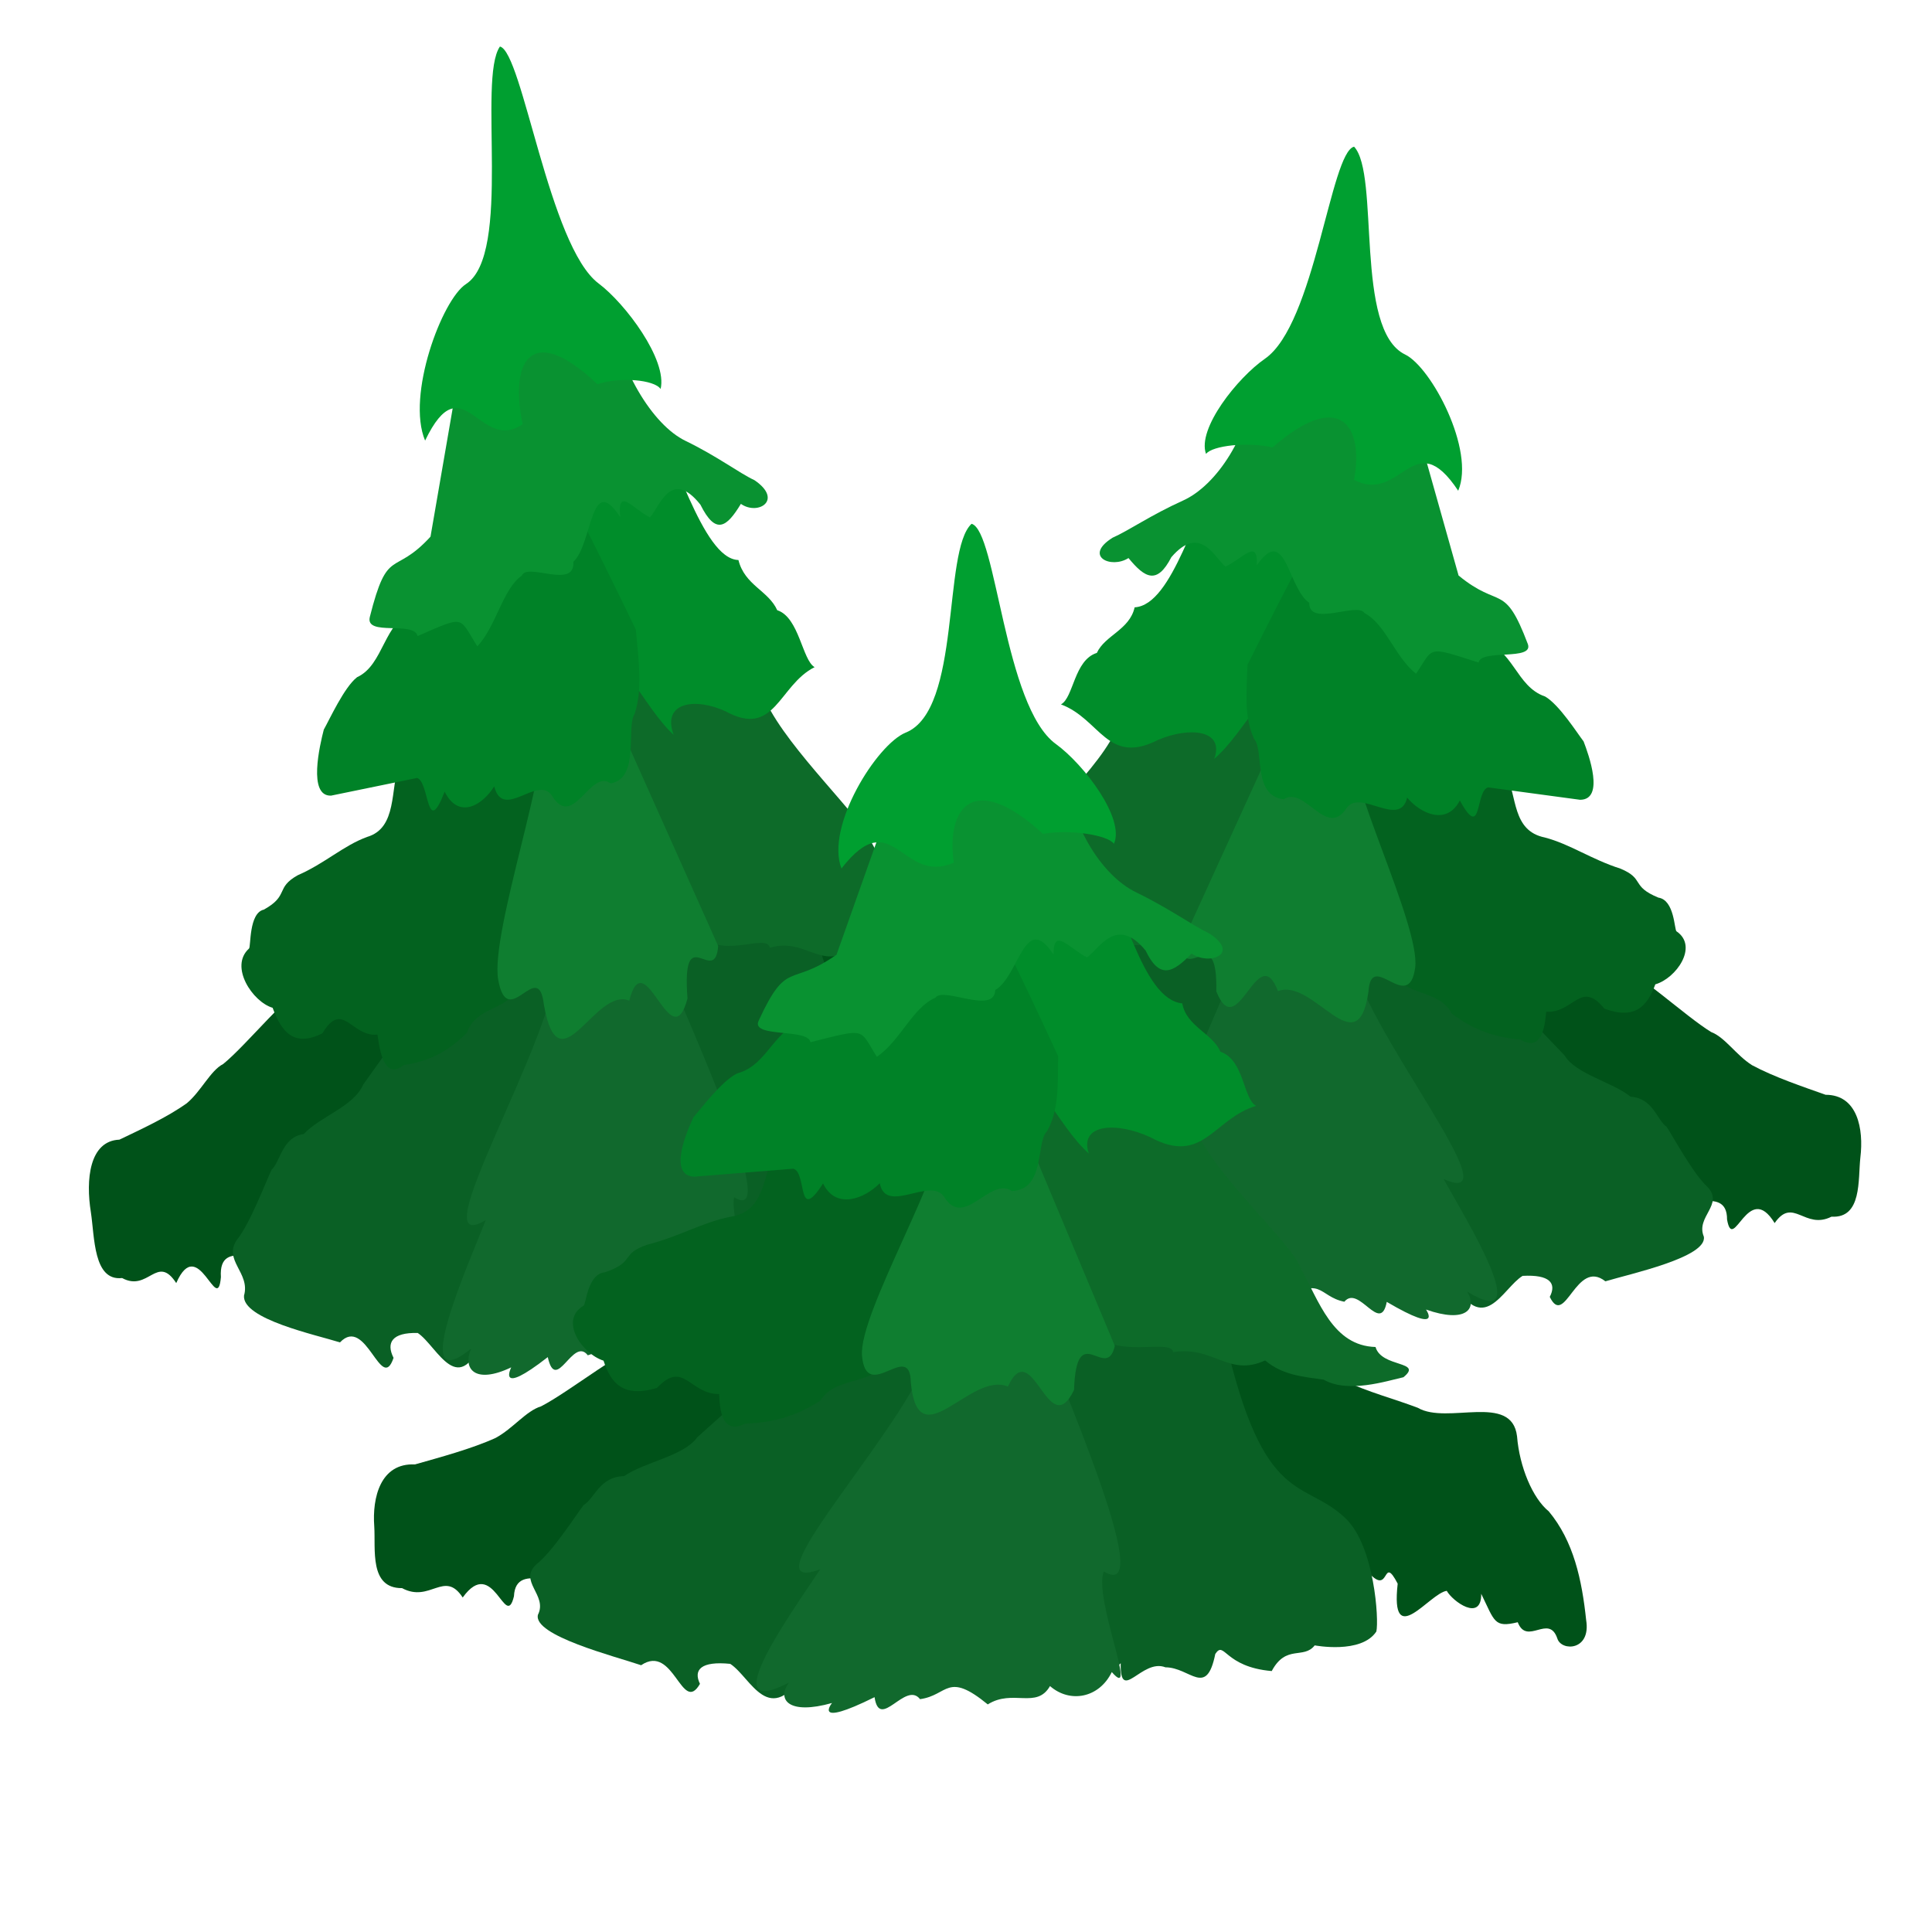 <?xml version="1.0" encoding="UTF-8" standalone="no"?>
<!-- Created with Inkscape (http://www.inkscape.org/) -->

<svg
   xmlns:dc="http://purl.org/dc/elements/1.1/"
   xmlns:cc="http://creativecommons.org/ns#"
   xmlns:rdf="http://www.w3.org/1999/02/22-rdf-syntax-ns#"
   xmlns:svg="http://www.w3.org/2000/svg"
   xmlns="http://www.w3.org/2000/svg"
   xmlns:sodipodi="http://sodipodi.sourceforge.net/DTD/sodipodi-0.dtd"
   xmlns:inkscape="http://www.inkscape.org/namespaces/inkscape"
   width="400"
   height="400"
   viewBox="0 0 105.833 105.833"
   version="1.1"
   id="svg8"
   inkscape:version="0.92.4 5da689c313, 2019-01-14"
   sodipodi:docname="sapin.svg">
  <defs
     id="defs2" />
  <sodipodi:namedview
     id="base"
     pagecolor="#ffffff"
     bordercolor="#666666"
     borderopacity="1.0"
     inkscape:pageopacity="0.0"
     inkscape:pageshadow="2"
     inkscape:zoom="1.5524753"
     inkscape:cx="259.81559"
     inkscape:cy="168.88913"
     inkscape:document-units="mm"
     inkscape:current-layer="layer3"
     showgrid="false"
     units="px"
     inkscape:window-width="956"
     inkscape:window-height="1057"
     inkscape:window-x="960"
     inkscape:window-y="0"
     inkscape:window-maximized="0" />
  <g
     inkscape:groupmode="layer"
     id="layer3"
     inkscape:label="Layer 3"
     style="display:inline;opacity:1">
    <g
       id="g990"
       transform="matrix(0.969,0.048,-0.05,0.999,4.747,-0.124)">
      <path
         sodipodi:nodetypes="ccccccccccc"
         inkscape:connector-curvature="0"
         id="path827"
         d="m 88.442,48.405 c 1.7,0.596 4.571,2.969 6.085,3.767 0.793,0.247 1.47,1.193 2.395,1.701 1.263,0.586 2.946,1.046 4.237,1.422 1.808,-0.087 2.251,1.776 2.137,3.335 -0.076,1.22 0.274,3.33 -1.46,3.316 -1.48,0.813 -2.224,-1.006 -3.189,0.505 -1.62,-2.308 -2.245,1.832 -2.694,-0.068 -0.09,-2.007 -2.731,-0.206 -4.154,-0.572 L 79.836,51.855 Z"
         style="opacity:1;fill:#005219;fill-opacity:1;stroke:none;stroke-width:0.235px;stroke-linecap:butt;stroke-linejoin:miter;stroke-opacity:1" />
      <path
         sodipodi:nodetypes="cccccccccccc"
         inkscape:connector-curvature="0"
         id="path835"
         d="m 80.596,66.376 c 1.952,3.201 2.878,0.381 3.987,-0.355 1.527,-0.156 1.952,0.31 1.591,1.076 0.955,1.692 1.367,-2.198 3.093,-1.002 1.369,-0.476 5.691,-1.593 5.425,-2.712 -0.529,-1.07 1.065,-1.801 0.067,-2.728 -0.833,-0.66 -2.111,-2.699 -2.47,-3.173 -0.577,-0.345 -0.834,-1.53 -2.127,-1.555 -1.077,-0.765 -3.138,-1.072 -3.841,-2.085 l -5.965,-5.469 -7.12,-0.236 z"
         style="opacity:1;fill:#0a6025;fill-opacity:1;stroke:none;stroke-width:0.235px;stroke-linecap:butt;stroke-linejoin:miter;stroke-opacity:1" />
      <path
         sodipodi:nodetypes="ccccccccccccccc"
         inkscape:connector-curvature="0"
         id="path831"
         d="m 61.002,58.505 c -1.647,0.838 -7.726,2.872 -9.066,2.625 -1.136,1.271 -0.686,-1.047 -1.515,0.578 0.399,3.641 -1.684,0.501 -2.58,0.387 -0.306,0.565 -1.828,1.696 -1.812,0.158 -0.712,1.489 -0.672,1.84 -1.92,1.53 -0.493,1.291 -1.641,-0.486 -2.086,0.886 -0.221,0.689 -1.775,0.652 -1.512,-1.002 0.223,-2.154 0.654,-4.239 1.966,-5.847 0.851,-0.707 1.539,-2.398 1.667,-4.035 0.275,-2.359 3.674,-0.605 5.219,-1.535 1.392,-0.535 2.453,-0.785 4.018,-1.51 1.004,-0.852 2.658,-1.352 3.309,-2.029 0.307,0.128 8.122,-5.602 8.109,-5.254 z"
         style="opacity:1;fill:#005219;fill-opacity:1;stroke:none;stroke-width:0.235px;stroke-linecap:butt;stroke-linejoin:miter;stroke-opacity:1" />
      <path
         sodipodi:nodetypes="csccccccccc"
         inkscape:connector-curvature="0"
         id="path833"
         d="m 59.042,48.952 c -2.047,9.228 -4.17,7.555 -6.367,9.741 -1.496,1.489 -1.738,5.435 -1.596,6.063 0.792,1.228 3.24,0.745 3.24,0.745 0.589,0.769 1.504,-0.07 2.26,1.381 2.509,-0.222 2.478,-1.678 2.968,-0.919 0.469,2.368 1.315,0.722 2.619,0.718 1.242,-0.501 2.393,1.98 2.354,-0.219 0,0 2.166,2.155 2.66,0.704 1.129,0.562 1.388,0.651 1.631,-0.625 0.453,-2.886 -0.468,-10.313 0.099,-18.002"
         style="opacity:1;fill:#0a6025;fill-opacity:1;stroke:none;stroke-width:0.239px;stroke-linecap:butt;stroke-linejoin:miter;stroke-opacity:1" />
      <path
         sodipodi:nodetypes="cccccccccccc"
         inkscape:connector-curvature="0"
         id="path829"
         d="m 73.981,48.783 c 0.649,3.846 10.166,13.793 5.871,12.152 1.404,2.184 5.709,8.243 1.646,6.094 0.652,0.919 0.013,1.755 -2.266,1.096 0,0 1.094,1.376 -2.236,-0.313 -0.268,1.833 -1.627,-0.892 -2.392,0.107 -1.485,-0.206 -1.41,-1.519 -3.561,0.283 -1.313,-0.848 -2.563,0.273 -3.272,-0.986 -1.053,0.938 -2.584,0.643 -3.249,-0.753 -1.444,1.7 0.981,-3.986 0.421,-5.411 -3.044,1.896 2.879,-11.424 3.069,-12.587 z"
         style="fill:#11692d;fill-opacity:1;stroke:none;stroke-width:0.241px;stroke-linecap:butt;stroke-linejoin:miter;stroke-opacity:1" />
      <path
         sodipodi:nodetypes="cccccccccccccc"
         inkscape:connector-curvature="0"
         id="path837"
         d="m 84.592,41.981 c 1.442,0.292 2.679,1.067 4.356,1.499 1.428,0.498 0.611,0.929 2.226,1.484 0.92,0.088 0.986,1.725 1.116,1.794 1.297,0.768 0.105,2.579 -1.046,2.957 -0.39,1.221 -1.042,2.006 -2.807,1.467 -1.414,-1.53 -1.71,0.336 -3.268,0.33 -0.036,0.368 0.011,2.317 -1.366,1.59 -1.653,-0.055 -2.857,-0.504 -3.966,-1.246 -0.811,-1.383 -3.12,-0.774 -3.271,-2.263 -0.514,-0.19 -1.051,-1.519 -1.712,-1.965 0.074,-0.143 -2.494,-6.972 -2.37,-7.439 l 9.745,-1.583 c 0.699,1.174 0.487,3.097 2.364,3.376 z"
         style="opacity:1;fill:#03621f;fill-opacity:1;stroke:none;stroke-width:0.235px;stroke-linecap:butt;stroke-linejoin:miter;stroke-opacity:1" />
      <path
         sodipodi:nodetypes="cccccccccccc"
         inkscape:connector-curvature="0"
         id="path839"
         d="m 60.05,37.421 c -1.119,2.514 -5.01,6.013 -5.447,7.299 -0.973,1.795 -1.693,4.198 -3.944,4.262 -0.315,1.124 -2.533,0.739 -1.466,1.626 0.893,0.206 2.917,0.88 4.19,0.132 1.067,-0.158 2.158,-0.235 3.078,-1.035 1.924,0.906 2.684,-0.788 4.834,-0.446 0.116,-0.777 3.141,0.458 4.292,-1.181 0.893,-0.829 0.442,-2.835 1.652,-3.852 0.683,-1.436 0.657,-3.777 1.563,-4.627 -0.053,-0.177 1.569,-6.049 1.74,-5.953 z"
         style="opacity:1;fill:#0d6b29;fill-opacity:1;stroke:none;stroke-width:0.235px;stroke-linecap:butt;stroke-linejoin:miter;stroke-opacity:1" />
      <path
         sodipodi:nodetypes="cccccccc"
         inkscape:connector-curvature="0"
         id="path841"
         d="m 64.364,48.922 c 0.443,1.985 2.018,-1.512 2.144,2.368 1.356,2.886 2.182,-3.015 3.478,-0.181 1.96,-0.853 4.716,3.953 5.102,-0.218 0.033,-2.351 2.331,1.178 2.567,-1.438 0.19,-2.323 -4.594,-10.376 -4.233,-12.377 l -3.385,-2.008 z"
         style="opacity:1;fill:#0f7e30;fill-opacity:1;stroke:none;stroke-width:0.303px;stroke-linecap:butt;stroke-linejoin:miter;stroke-opacity:1" />
      <path
         sodipodi:nodetypes="ccccccccc"
         inkscape:connector-curvature="0"
         id="path843"
         d="m 65.315,22.897 c -1.349,1.863 -2.32,7.387 -4.497,7.607 -0.219,1.246 -1.595,1.608 -2.003,2.596 -1.267,0.451 -1.184,2.517 -1.878,2.913 2.257,0.694 2.784,3.228 5.566,1.685 1.736,-0.825 3.751,-0.745 3.23,0.879 1.714,-1.579 2.564,-4.421 4.809,-4.934 1.167,-0.718 2.007,-2.288 2.602,-3.507 0.454,-0.14 -1.278,-6.365 -1.017,-6.143"
         style="opacity:1;fill:#008d2a;fill-opacity:1;stroke:none;stroke-width:0.235px;stroke-linecap:butt;stroke-linejoin:miter;stroke-opacity:1" />
      <path
         sodipodi:nodetypes="cccccccccccc"
         inkscape:connector-curvature="0"
         id="path845"
         d="m 80.397,31.347 c 1.91,0.367 2.132,2.461 3.819,2.922 0.823,0.412 1.908,1.909 2.298,2.353 0.322,0.704 1.373,3.133 -0.035,3.202 l -5.215,-0.429 c -0.733,0.212 -0.173,2.998 -1.562,0.792 -0.669,1.424 -2.178,0.828 -2.981,-0.013 -0.317,1.713 -2.643,-0.356 -3.372,0.718 -1.057,1.793 -2.43,-1.113 -3.576,-0.294 -1.788,-0.101 -1.237,-2.618 -1.846,-3.22 -0.638,-1.171 -0.555,-2.498 -0.583,-4.036 0.415,-0.884 4.213,-9.482 4.783,-9.347"
         style="opacity:1;fill:#008227;fill-opacity:1;stroke:none;stroke-width:0.235px;stroke-linecap:butt;stroke-linejoin:miter;stroke-opacity:1" />
      <path
         sodipodi:nodetypes="czcccccccccccc"
         inkscape:connector-curvature="0"
         id="path847"
         d="m 66.998,17.506 c -0.139,3.287 -1.933,6.12 -3.743,7.021 -1.811,0.901 -2.99,1.799 -3.876,2.228 -1.61,1.088 -7.61e-4,1.731 0.953,1.07 0.984,1.051 1.684,1.397 2.414,-0.162 1.528,-1.911 2.437,-0.094 3.078,0.368 0.955,-0.49 1.769,-1.668 1.763,-0.155 1.517,-2.369 1.801,1.159 3.064,1.908 0.046,1.351 2.751,-0.202 3.144,0.413 1.213,0.531 1.839,2.318 3.079,3.177 0.951,-1.529 0.49,-1.553 3.494,-0.783 0.1,-0.761 3.117,-0.225 2.728,-1.141 -1.511,-3.354 -1.638,-1.794 -4.101,-3.564 l -3.507,-10.112"
         style="opacity:1;fill:#099231;fill-opacity:1;stroke:none;stroke-width:0.2px;stroke-linecap:butt;stroke-linejoin:miter;stroke-opacity:1" />
      <path
         sodipodi:nodetypes="sccccscs"
         inkscape:connector-curvature="0"
         id="path849"
         d="m 67.462,16.556 c -1.478,1.098 -3.642,4.006 -3.051,5.365 0.321,-0.476 2.349,-0.791 3.727,-0.534 3.692,-3.449 5.098,-1.369 4.691,1.549 2.75,1.224 3.189,-3.258 5.906,0.314 0.855,-2.259 -1.864,-6.686 -3.379,-7.308 -2.952,-1.214 -1.919,-9.779 -3.463,-11.229 -1.314,0.362 -1.707,9.819 -4.432,11.843 z"
         style="opacity:1;fill:#009f30;fill-opacity:1;stroke:none;stroke-width:0.244px;stroke-linecap:butt;stroke-linejoin:miter;stroke-opacity:1" />
    </g>
  </g>
  <g
     inkscape:groupmode="layer"
     id="layer2"
     inkscape:label="Layer 4"
     style="display:inline">
    <g
       id="g976"
       transform="matrix(0.995,-0.101,0.096,0.942,-7.77,5.809)">
      <path
         sodipodi:nodetypes="ccccccccccccccc"
         inkscape:connector-curvature="0"
         id="path831-7"
         d="m 46.127,64.869 c 1.509,1.006 7.076,3.447 8.304,3.15 1.04,1.525 0.628,-1.256 1.388,0.694 -0.365,4.369 1.542,0.602 2.363,0.464 0.28,0.678 1.675,2.035 1.66,0.189 0.653,1.787 0.615,2.208 1.758,1.835 0.451,1.549 1.503,-0.583 1.91,1.063 0.202,0.827 1.626,0.782 1.384,-1.203 -0.204,-2.585 -0.599,-5.087 -1.801,-7.015 -0.78,-0.848 -1.41,-2.878 -1.527,-4.842 -0.252,-2.831 -3.365,-0.725 -4.78,-1.842 -1.275,-0.642 -2.247,-0.941 -3.68,-1.812 -0.92,-1.022 -2.434,-1.623 -3.03,-2.435 -0.281,0.153 -7.439,-6.722 -7.427,-6.304 z"
         style="display:inline;opacity:1;fill:#005219;fill-opacity:1;stroke:none;stroke-width:0.246px;stroke-linecap:butt;stroke-linejoin:miter;stroke-opacity:1" />
      <path
         sodipodi:nodetypes="ccccccccccc"
         inkscape:connector-curvature="0"
         id="path827-3"
         d="m 20.144,52.75 c -1.557,0.715 -4.187,3.563 -5.574,4.52 -0.727,0.297 -1.346,1.432 -2.193,2.041 -1.157,0.703 -2.698,1.255 -3.881,1.706 -1.656,-0.104 -2.062,2.132 -1.958,4.002 0.07,1.464 -0.251,3.996 1.337,3.979 1.356,0.976 2.037,-1.207 2.921,0.606 1.484,-2.769 2.056,2.199 2.467,-0.082 0.083,-2.408 2.502,-0.247 3.805,-0.686 L 28.027,56.891 Z"
         style="display:inline;opacity:1;fill:#005219;fill-opacity:1;stroke:none;stroke-width:0.246px;stroke-linecap:butt;stroke-linejoin:miter;stroke-opacity:1" />
      <path
         sodipodi:nodetypes="cccccccccccc"
         inkscape:connector-curvature="0"
         id="path835-6"
         d="m 27.331,74.314 c -1.787,3.841 -2.636,0.458 -3.652,-0.427 -1.398,-0.187 -1.788,0.372 -1.457,1.291 -0.874,2.03 -1.252,-2.637 -2.833,-1.203 -1.254,-0.571 -5.213,-1.912 -4.969,-3.254 0.485,-1.284 -0.975,-2.161 -0.062,-3.273 0.763,-0.792 1.933,-3.238 2.262,-3.808 0.529,-0.414 0.764,-1.836 1.948,-1.866 0.986,-0.918 2.875,-1.286 3.518,-2.502 l 5.463,-6.562 6.521,-0.283 z"
         style="display:inline;opacity:1;fill:#0a6025;fill-opacity:1;stroke:none;stroke-width:0.246px;stroke-linecap:butt;stroke-linejoin:miter;stroke-opacity:1" />
      <path
         sodipodi:nodetypes="csccccccccc"
         inkscape:connector-curvature="0"
         id="path833-5"
         d="m 47.498,52.837 c 1.875,11.072 3.82,9.066 5.832,11.688 1.37,1.786 1.592,6.521 1.462,7.275 -0.726,1.474 -2.968,0.894 -2.968,0.894 -0.539,0.922 -1.378,-0.084 -2.07,1.658 -2.298,-0.266 -2.27,-2.013 -2.718,-1.102 -0.429,2.841 -1.204,0.866 -2.399,0.861 -1.137,-0.601 -2.191,2.376 -2.157,-0.263 0,0 -1.984,2.586 -2.436,0.845 -1.035,0.674 -1.271,0.781 -1.493,-0.75 -0.415,-3.463 0.428,-12.375 -0.091,-21.601"
         style="display:inline;opacity:1;fill:#0a6025;fill-opacity:1;stroke:none;stroke-width:0.251px;stroke-linecap:butt;stroke-linejoin:miter;stroke-opacity:1" />
      <path
         sodipodi:nodetypes="cccccccccccc"
         inkscape:connector-curvature="0"
         id="path829-3"
         d="m 33.39,53.204 c -0.594,4.615 -9.312,16.55 -5.377,14.581 -1.286,2.621 -5.229,9.89 -1.507,7.312 -0.597,1.102 -0.012,2.106 2.076,1.315 0,0 -1.002,1.651 2.048,-0.376 0.246,2.2 1.49,-1.071 2.191,0.129 1.36,-0.247 1.292,-1.823 3.262,0.339 1.203,-1.018 2.347,0.327 2.997,-1.183 0.964,1.126 2.367,0.772 2.976,-0.904 1.323,2.04 -0.899,-4.783 -0.385,-6.492 2.788,2.275 -2.637,-13.708 -2.811,-15.103 z"
         style="display:inline;opacity:1;fill:#11692d;fill-opacity:1;stroke:none;stroke-width:0.253px;stroke-linecap:butt;stroke-linejoin:miter;stroke-opacity:1" />
      <path
         sodipodi:nodetypes="cccccccccccccc"
         inkscape:connector-curvature="0"
         id="path837-5"
         d="m 23.67,45.043 c -1.321,0.35 -2.454,1.281 -3.99,1.798 -1.308,0.597 -0.56,1.114 -2.039,1.781 -0.842,0.106 -0.903,2.07 -1.022,2.153 -1.188,0.922 -0.096,3.094 0.958,3.548 0.357,1.466 0.954,2.407 2.571,1.76 1.295,-1.836 1.566,0.403 2.993,0.395 0.033,0.441 -0.01,2.78 1.251,1.908 1.514,-0.066 2.617,-0.605 3.633,-1.496 0.743,-1.66 2.858,-0.928 2.996,-2.715 0.471,-0.228 0.963,-1.823 1.568,-2.358 -0.068,-0.172 2.285,-8.366 2.171,-8.926 l -8.926,-1.899 c -0.64,1.409 -0.446,3.716 -2.166,4.05 z"
         style="display:inline;opacity:1;fill:#03621f;fill-opacity:1;stroke:none;stroke-width:0.246px;stroke-linecap:butt;stroke-linejoin:miter;stroke-opacity:1" />
      <path
         sodipodi:nodetypes="cccccccccccc"
         inkscape:connector-curvature="0"
         id="path839-6"
         d="m 46.149,39.57 c 1.025,3.016 4.589,7.215 4.989,8.758 0.891,2.154 1.551,5.037 3.613,5.114 0.288,1.348 2.32,0.886 1.343,1.951 -0.818,0.248 -2.672,1.056 -3.838,0.158 -0.977,-0.19 -1.976,-0.282 -2.82,-1.242 -1.762,1.088 -2.458,-0.945 -4.427,-0.536 -0.106,-0.932 -2.877,0.549 -3.931,-1.417 -0.818,-0.994 -0.405,-3.401 -1.513,-4.623 -0.625,-1.723 -0.602,-4.532 -1.432,-5.552 0.048,-0.213 -1.437,-7.258 -1.594,-7.144 z"
         style="display:inline;opacity:1;fill:#0d6b29;fill-opacity:1;stroke:none;stroke-width:0.246px;stroke-linecap:butt;stroke-linejoin:miter;stroke-opacity:1" />
      <path
         sodipodi:nodetypes="cccccccc"
         inkscape:connector-curvature="0"
         id="path841-2"
         d="m 42.198,53.37 c -0.406,2.382 -1.848,-1.814 -1.963,2.842 -1.242,3.463 -1.999,-3.618 -3.186,-0.217 -1.796,-1.023 -4.32,4.744 -4.674,-0.261 -0.03,-2.821 -2.135,1.414 -2.351,-1.725 -0.174,-2.788 4.208,-12.45 3.877,-14.851 l 3.1,-2.41 z"
         style="display:inline;opacity:1;fill:#0f7e30;fill-opacity:1;stroke:none;stroke-width:0.318px;stroke-linecap:butt;stroke-linejoin:miter;stroke-opacity:1" />
      <path
         sodipodi:nodetypes="ccccccccc"
         inkscape:connector-curvature="0"
         id="path843-9"
         d="m 41.327,22.144 c 1.236,2.235 2.125,8.863 4.119,9.128 0.201,1.495 1.461,1.929 1.835,3.115 1.16,0.542 1.084,3.021 1.721,3.496 -2.067,0.833 -2.55,3.873 -5.098,2.021 -1.59,-0.989 -3.436,-0.894 -2.959,1.055 -1.57,-1.895 -2.349,-5.305 -4.405,-5.921 -1.069,-0.862 -1.838,-2.746 -2.383,-4.208 -0.415,-0.168 1.17,-7.637 0.932,-7.371"
         style="display:inline;opacity:1;fill:#008d2a;fill-opacity:1;stroke:none;stroke-width:0.246px;stroke-linecap:butt;stroke-linejoin:miter;stroke-opacity:1" />
      <path
         sodipodi:nodetypes="cccccccccccc"
         inkscape:connector-curvature="0"
         id="path845-1"
         d="m 27.513,32.282 c -1.749,0.441 -1.952,2.953 -3.498,3.506 -0.754,0.494 -1.747,2.291 -2.105,2.823 -0.295,0.845 -1.257,3.76 0.032,3.842 l 4.777,-0.514 c 0.672,0.254 0.159,3.598 1.431,0.95 0.613,1.708 1.994,0.994 2.731,-0.015 0.291,2.055 2.421,-0.427 3.089,0.861 0.968,2.152 2.225,-1.335 3.275,-0.353 1.637,-0.121 1.133,-3.142 1.691,-3.863 0.584,-1.406 0.509,-2.997 0.534,-4.843 -0.38,-1.061 -3.859,-11.377 -4.381,-11.216"
         style="display:inline;opacity:1;fill:#008227;fill-opacity:1;stroke:none;stroke-width:0.246px;stroke-linecap:butt;stroke-linejoin:miter;stroke-opacity:1" />
      <path
         sodipodi:nodetypes="czcccccccccccc"
         inkscape:connector-curvature="0"
         id="path847-2"
         d="m 39.785,15.674 c 0.127,3.944 1.77,7.344 3.429,8.424 1.659,1.081 2.738,2.159 3.55,2.674 1.474,1.305 6.43e-4,2.077 -0.873,1.283 -0.901,1.261 -1.543,1.676 -2.211,-0.194 -1.4,-2.293 -2.232,-0.113 -2.82,0.442 -0.875,-0.588 -1.621,-2.001 -1.615,-0.186 -1.39,-2.842 -1.649,1.39 -2.806,2.29 -0.042,1.621 -2.519,-0.243 -2.88,0.495 -1.111,0.637 -1.684,2.782 -2.82,3.812 -0.871,-1.835 -0.449,-1.864 -3.201,-0.939 -0.092,-0.913 -2.855,-0.27 -2.498,-1.37 1.384,-4.025 1.5,-2.153 3.756,-4.277 l 3.212,-12.133"
         style="display:inline;opacity:1;fill:#099231;fill-opacity:1;stroke:none;stroke-width:0.21px;stroke-linecap:butt;stroke-linejoin:miter;stroke-opacity:1" />
      <path
         sodipodi:nodetypes="sccccscs"
         inkscape:connector-curvature="0"
         id="path849-7"
         d="m 39.36,14.535 c 1.354,1.318 3.336,4.807 2.795,6.438 -0.294,-0.571 -2.151,-0.95 -3.414,-0.641 -3.381,-4.139 -4.669,-1.643 -4.297,1.859 -2.519,1.469 -2.921,-3.909 -5.409,0.377 -0.783,-2.711 1.708,-8.022 3.095,-8.769 C 34.833,12.341 33.888,2.064 35.301,0.324 36.505,0.758 36.865,12.106 39.36,14.535 Z"
         style="display:inline;opacity:1;fill:#009f30;fill-opacity:1;stroke:none;stroke-width:0.256px;stroke-linecap:butt;stroke-linejoin:miter;stroke-opacity:1" />
    </g>
  </g>
  <g
     style="display:inline"
     inkscape:label="Layer 4 copy"
     id="g948"
     inkscape:groupmode="layer">
    <g
       id="g962"
       transform="translate(0.511,-0.263)">
      <path
         style="display:inline;opacity:1;fill:#005219;fill-opacity:1;stroke:none;stroke-width:0.242px;stroke-linecap:butt;stroke-linejoin:miter;stroke-opacity:1"
         d="m 65.028,83.751 c 1.716,0.854 8.05,2.926 9.446,2.674 1.183,1.295 0.714,-1.066 1.579,0.589 -0.415,3.709 1.754,0.511 2.688,0.394 0.319,0.575 1.905,1.728 1.888,0.161 0.742,1.517 0.7,1.874 2,1.558 0.513,1.315 1.71,-0.495 2.173,0.902 0.23,0.702 1.85,0.664 1.575,-1.021 -0.232,-2.194 -0.682,-4.318 -2.049,-5.956 -0.887,-0.72 -1.604,-2.443 -1.737,-4.11 -0.287,-2.403 -3.829,-0.616 -5.438,-1.563 -1.451,-0.545 -2.556,-0.799 -4.186,-1.539 -1.046,-0.868 -2.769,-1.378 -3.447,-2.067 -0.32,0.13 -8.463,-5.706 -8.449,-5.352 z"
         id="path924"
         inkscape:connector-curvature="0"
         sodipodi:nodetypes="ccccccccccccccc" />
      <path
         style="display:inline;opacity:1;fill:#005219;fill-opacity:1;stroke:none;stroke-width:0.242px;stroke-linecap:butt;stroke-linejoin:miter;stroke-opacity:1"
         d="m 35.469,73.463 c -1.771,0.607 -4.763,3.025 -6.341,3.838 -0.827,0.252 -1.532,1.215 -2.495,1.733 -1.316,0.597 -3.069,1.066 -4.415,1.449 -1.884,-0.088 -2.346,1.81 -2.227,3.398 0.08,1.243 -0.285,3.392 1.522,3.378 1.542,0.829 2.317,-1.024 3.323,0.514 1.688,-2.351 2.339,1.867 2.807,-0.069 0.094,-2.044 2.846,-0.21 4.328,-0.582 L 44.437,76.978 Z"
         id="path926"
         inkscape:connector-curvature="0"
         sodipodi:nodetypes="ccccccccccc" />
      <path
         style="display:inline;opacity:1;fill:#0a6025;fill-opacity:1;stroke:none;stroke-width:0.242px;stroke-linecap:butt;stroke-linejoin:miter;stroke-opacity:1"
         d="m 43.645,91.769 c -2.034,3.26 -2.999,0.389 -4.155,-0.362 -1.591,-0.159 -2.034,0.316 -1.658,1.096 -0.995,1.723 -1.424,-2.239 -3.223,-1.021 -1.426,-0.485 -5.93,-1.623 -5.653,-2.762 0.552,-1.09 -1.11,-1.835 -0.07,-2.779 0.868,-0.672 2.199,-2.749 2.573,-3.233 0.601,-0.352 0.869,-1.559 2.217,-1.584 1.122,-0.779 3.27,-1.092 4.002,-2.124 l 6.215,-5.571 7.419,-0.24 z"
         id="path928"
         inkscape:connector-curvature="0"
         sodipodi:nodetypes="cccccccccccc" />
      <path
         style="display:inline;opacity:1;fill:#0a6025;fill-opacity:1;stroke:none;stroke-width:0.247px;stroke-linecap:butt;stroke-linejoin:miter;stroke-opacity:1"
         d="m 66.587,73.537 c 2.133,9.4 4.345,7.696 6.634,9.923 1.559,1.516 1.811,5.536 1.663,6.176 -0.826,1.251 -3.376,0.759 -3.376,0.759 -0.614,0.783 -1.567,-0.071 -2.355,1.407 -2.615,-0.226 -2.582,-1.709 -3.092,-0.936 -0.488,2.412 -1.37,0.735 -2.729,0.731 -1.294,-0.51 -2.493,2.017 -2.453,-0.223 0,0 -2.257,2.195 -2.772,0.717 -1.177,0.572 -1.446,0.663 -1.699,-0.636 -0.472,-2.94 0.487,-10.506 -0.104,-18.338"
         id="path930"
         inkscape:connector-curvature="0"
         sodipodi:nodetypes="csccccccccc" />
      <path
         style="display:inline;opacity:1;fill:#11692d;fill-opacity:1;stroke:none;stroke-width:0.248px;stroke-linecap:butt;stroke-linejoin:miter;stroke-opacity:1"
         d="M 50.538,73.849 C 49.862,77.766 39.944,87.899 44.42,86.227 c -1.463,2.225 -5.949,8.396 -1.715,6.208 -0.679,0.936 -0.014,1.788 2.362,1.116 0,0 -1.14,1.402 2.329,-0.319 0.279,1.867 1.695,-0.909 2.492,0.109 1.547,-0.21 1.47,-1.548 3.71,0.288 1.368,-0.864 2.67,0.278 3.409,-1.005 1.097,0.956 2.693,0.655 3.385,-0.767 1.505,1.732 -1.022,-4.061 -0.438,-5.512 3.172,1.932 -3,-11.638 -3.198,-12.821 z"
         id="path932"
         inkscape:connector-curvature="0"
         sodipodi:nodetypes="cccccccccccc" />
      <path
         style="display:inline;opacity:1;fill:#03621f;fill-opacity:1;stroke:none;stroke-width:0.242px;stroke-linecap:butt;stroke-linejoin:miter;stroke-opacity:1"
         d="m 39.48,66.92 c -1.503,0.297 -2.791,1.087 -4.539,1.527 -1.488,0.507 -0.637,0.946 -2.319,1.512 -0.958,0.09 -1.027,1.757 -1.162,1.828 -1.351,0.783 -0.109,2.627 1.09,3.012 0.406,1.244 1.085,2.043 2.925,1.494 1.473,-1.559 1.782,0.342 3.405,0.336 0.038,0.375 -0.011,2.36 1.424,1.62 1.722,-0.056 2.977,-0.513 4.133,-1.27 0.845,-1.409 3.251,-0.788 3.409,-2.305 0.535,-0.194 1.095,-1.548 1.784,-2.002 -0.078,-0.146 2.599,-7.102 2.47,-7.578 l -10.155,-1.612 c -0.728,1.196 -0.507,3.155 -2.464,3.438 z"
         id="path934"
         inkscape:connector-curvature="0"
         sodipodi:nodetypes="cccccccccccccc" />
      <path
         style="display:inline;opacity:1;fill:#0d6b29;fill-opacity:1;stroke:none;stroke-width:0.242px;stroke-linecap:butt;stroke-linejoin:miter;stroke-opacity:1"
         d="m 65.053,62.274 c 1.166,2.561 5.221,6.125 5.676,7.435 1.014,1.829 1.764,4.276 4.11,4.341 0.328,1.145 2.64,0.752 1.528,1.657 -0.931,0.21 -3.039,0.896 -4.366,0.134 -1.112,-0.161 -2.248,-0.239 -3.208,-1.055 -2.004,0.923 -2.797,-0.803 -5.037,-0.455 -0.12,-0.791 -3.273,0.466 -4.472,-1.203 -0.93,-0.844 -0.461,-2.888 -1.722,-3.924 -0.711,-1.462 -0.685,-3.847 -1.629,-4.713 0.055,-0.181 -1.635,-6.162 -1.813,-6.064 z"
         id="path936"
         inkscape:connector-curvature="0"
         sodipodi:nodetypes="cccccccccccc" />
      <path
         style="display:inline;opacity:1;fill:#0f7e30;fill-opacity:1;stroke:none;stroke-width:0.312px;stroke-linecap:butt;stroke-linejoin:miter;stroke-opacity:1"
         d="m 60.558,73.989 c -0.462,2.022 -2.102,-1.54 -2.234,2.413 -1.413,2.94 -2.274,-3.071 -3.624,-0.184 -2.043,-0.869 -4.915,4.027 -5.317,-0.222 -0.034,-2.395 -2.429,1.2 -2.674,-1.465 -0.198,-2.367 4.787,-10.57 4.41,-12.608 l 3.527,-2.046 z"
         id="path938"
         inkscape:connector-curvature="0"
         sodipodi:nodetypes="cccccccc" />
      <path
         style="display:inline;opacity:1;fill:#008d2a;fill-opacity:1;stroke:none;stroke-width:0.242px;stroke-linecap:butt;stroke-linejoin:miter;stroke-opacity:1"
         d="m 59.567,47.479 c 1.406,1.898 2.418,7.525 4.685,7.749 0.229,1.269 1.662,1.638 2.088,2.645 1.32,0.46 1.234,2.564 1.957,2.968 -2.351,0.707 -2.9,3.288 -5.8,1.716 -1.808,-0.84 -3.908,-0.759 -3.366,0.895 -1.786,-1.609 -2.672,-4.503 -5.011,-5.026 -1.216,-0.732 -2.091,-2.331 -2.711,-3.572 -0.473,-0.142 1.331,-6.483 1.06,-6.257"
         id="path940"
         inkscape:connector-curvature="0"
         sodipodi:nodetypes="ccccccccc" />
      <path
         style="display:inline;opacity:1;fill:#008227;fill-opacity:1;stroke:none;stroke-width:0.242px;stroke-linecap:butt;stroke-linejoin:miter;stroke-opacity:1"
         d="m 43.852,56.086 c -1.99,0.374 -2.221,2.507 -3.98,2.976 -0.857,0.42 -1.988,1.945 -2.394,2.397 -0.336,0.717 -1.43,3.192 0.036,3.262 l 5.434,-0.437 c 0.764,0.216 0.181,3.054 1.627,0.807 0.698,1.45 2.269,0.844 3.107,-0.013 0.331,1.745 2.754,-0.363 3.514,0.731 1.101,1.827 2.532,-1.134 3.726,-0.299 1.863,-0.103 1.289,-2.667 1.924,-3.28 0.665,-1.193 0.579,-2.544 0.607,-4.111 -0.433,-0.9 -4.39,-9.658 -4.984,-9.522"
         id="path942"
         inkscape:connector-curvature="0"
         sodipodi:nodetypes="cccccccccccc" />
      <path
         style="display:inline;opacity:1;fill:#099231;fill-opacity:1;stroke:none;stroke-width:0.206px;stroke-linecap:butt;stroke-linejoin:miter;stroke-opacity:1"
         d="m 57.813,41.987 c 0.144,3.348 2.014,6.234 3.901,7.152 1.887,0.918 3.115,1.833 4.039,2.27 1.677,1.108 7.31e-4,1.763 -0.993,1.09 -1.025,1.07 -1.755,1.423 -2.515,-0.165 -1.592,-1.947 -2.539,-0.096 -3.208,0.375 -0.995,-0.499 -1.844,-1.699 -1.837,-0.158 -1.581,-2.413 -1.876,1.18 -3.192,1.944 -0.048,1.376 -2.866,-0.206 -3.276,0.421 -1.264,0.541 -1.916,2.361 -3.209,3.236 -0.991,-1.558 -0.511,-1.582 -3.641,-0.797 -0.104,-0.775 -3.248,-0.229 -2.842,-1.163 1.574,-3.417 1.706,-1.828 4.273,-3.631 L 48.966,42.26"
         id="path944"
         inkscape:connector-curvature="0"
         sodipodi:nodetypes="czcccccccccccc" />
      <path
         style="display:inline;opacity:1;fill:#009f30;fill-opacity:1;stroke:none;stroke-width:0.251px;stroke-linecap:butt;stroke-linejoin:miter;stroke-opacity:1"
         d="m 57.33,41.02 c 1.54,1.119 3.795,4.081 3.179,5.465 -0.335,-0.485 -2.447,-0.806 -3.884,-0.544 -3.847,-3.514 -5.312,-1.395 -4.888,1.578 -2.866,1.247 -3.323,-3.318 -6.154,0.32 -0.89,-2.301 1.943,-6.81 3.52,-7.445 3.075,-1.236 2,-9.962 3.608,-11.438 1.37,0.369 1.779,10.003 4.618,12.064 z"
         id="path946"
         inkscape:connector-curvature="0"
         sodipodi:nodetypes="sccccscs" />
    </g>
  </g>
</svg>
